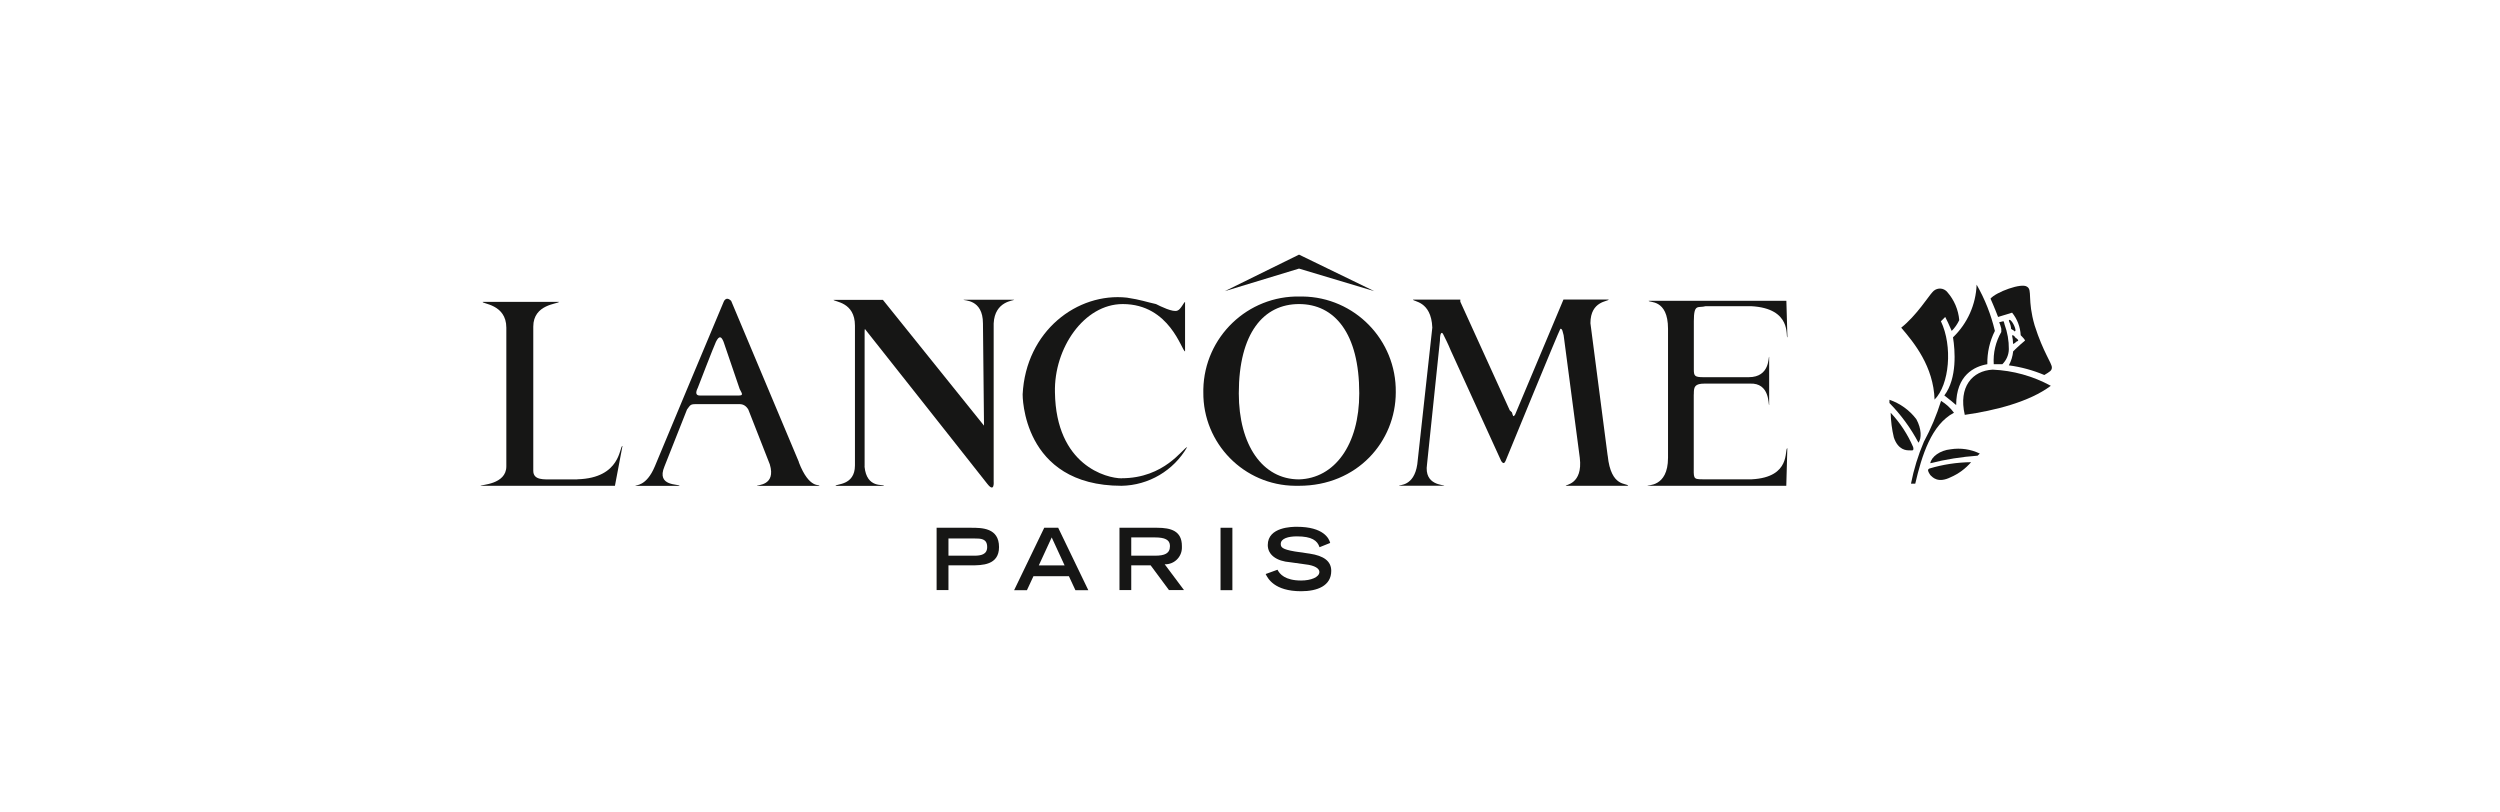 <?xml version="1.0" encoding="UTF-8"?>
<svg id="_레이어_2" data-name="레이어 2" xmlns="http://www.w3.org/2000/svg" xmlns:xlink="http://www.w3.org/1999/xlink" viewBox="0 0 308 100">
  <defs>
    <style>
      .cls-1 {
        fill: none;
      }

      .cls-1, .cls-2, .cls-3 {
        stroke-width: 0px;
      }

      .cls-2 {
        fill-rule: evenodd;
      }

      .cls-2, .cls-3 {
        fill: #161615;
      }

      .cls-4 {
        clip-path: url(#clippath);
      }
    </style>
    <clipPath id="clippath">
      <rect class="cls-1" x="59.21" y="31.37" width="193.57" height="41.47"/>
    </clipPath>
  </defs>
  <g id="global">
    <g id="lancome">
      <rect class="cls-1" width="308" height="100"/>
      <g id="_로고_랑콤" data-name="로고 랑콤">
        <g class="cls-4">
          <g id="_그룹_282" data-name="그룹 282">
            <path id="_패스_2891" data-name="패스 2891" class="cls-2" d="m116.85,68.46v-2.12h3.18c.8,0,1.59,0,1.59,1.06,0,.93-.79,1.06-1.59,1.06h-3.18Zm-1.46,4.24h1.46v-3.05h2.78c1.33,0,3.45,0,3.45-2.25,0-2.38-2.12-2.38-3.45-2.38h-4.24v7.69Z"/>
            <path id="_패스_2892" data-name="패스 2892" class="cls-2" d="m127.98,69.66l1.59-3.45,1.59,3.45h-3.18Zm-3.05,3.05h1.59l.8-1.72h4.37l.8,1.72h1.59l-3.71-7.69h-1.72l-3.71,7.69Z"/>
            <path id="_패스_2893" data-name="패스 2893" class="cls-2" d="m139.37,68.46v-2.25h2.92c1.19,0,1.85.27,1.85,1.06,0,.93-.66,1.19-1.85,1.19h-2.92Zm-1.46,4.24h1.46v-3.05h2.39l2.26,3.05h1.85l-2.38-3.18c1.13.04,2.08-.85,2.12-1.98,0-.09,0-.18,0-.27,0-1.85-1.33-2.25-3.05-2.25h-4.64v7.69Z"/>
            <rect id="_사각형_48" data-name="사각형 48" class="cls-3" x="150.37" y="65.02" width="1.46" height="7.69"/>
            <path id="_패스_2894" data-name="패스 2894" class="cls-2" d="m162.56,67.4c-.26-.79-.93-1.32-2.78-1.32-1.06,0-1.99.26-1.99.93,0,.39.13.66,1.72.93l1.85.27c1.72.26,2.65.92,2.65,2.12,0,1.85-1.72,2.51-3.71,2.51-3.31,0-4.11-1.59-4.37-2.12l1.46-.53c.26.53.93,1.33,2.91,1.33,1.19,0,2.25-.4,2.25-1.06,0-.4-.53-.8-1.72-.93l-1.86-.26c-1.72-.13-2.78-.93-2.78-2.12,0-2.25,3.05-2.25,3.58-2.25,3.31,0,3.98,1.46,4.11,1.99l-1.32.53Z"/>
            <path id="_패스_2895" data-name="패스 2895" class="cls-2" d="m198.07,56.14c.4,3.97,2.38,3.31,2.52,3.71h-7.68c-.13-.14,2.12-.14,1.72-3.45l-1.99-15.1c-.13-.4-.13-.8-.4-.8-.13.13-6.76,16.3-6.76,16.3-.13.26-.26.4-.53,0-.13-.27-6.23-13.65-6.23-13.65-.26-.66-.79-1.72-.93-1.99s-.39-.26-.39.8l-1.59,15.23c-.4,2.65,2.12,2.51,2.12,2.65h-5.57c0-.14,1.85.13,2.25-2.65l1.85-16.83c-.13-3.31-2.38-3.18-2.38-3.45h5.83v.26l6.09,13.38c.13.13.27.26.27.26.13.39.13.66.39.27l5.96-14.18h5.57c0,.26-2.25.13-2.25,2.92l2.12,16.3Z"/>
            <path id="_패스_2896" data-name="패스 2896" class="cls-2" d="m71.14,59.06h-3.05c-1.06,0-2.39.13-2.39-1.06v-17.76c0-2.78,3.05-2.78,3.18-3.05h-9.41c-.13.26,2.91.26,2.91,3.18v17.09c0,2.25-3.18,2.25-3.18,2.39h16.56l.93-4.91c-.4,0-.13,3.97-5.57,4.11"/>
            <path id="_패스_2897" data-name="패스 2897" class="cls-2" d="m208.67,48.59v8.61c0,1.72-.13,1.85,1.06,1.85h6.1c4.9-.26,3.97-3.71,4.37-3.84l-.13,4.64h-17.09c-.13-.14,2.52.26,2.52-3.45v-15.9c0-3.71-2.38-3.18-2.38-3.44h16.96l.13,4.5c-.27,0,.66-3.58-4.5-3.84h-5.57c-.93.27-1.46-.4-1.46,1.86v5.96c0,.79.13.93,1.19.93h5.57c2.65,0,2.39-2.52,2.52-2.52v5.96c-.13,0,.13-2.78-2.39-2.65h-5.57c-1.19,0-1.32.4-1.32,1.19v.13Z"/>
            <path id="_패스_2898" data-name="패스 2898" class="cls-2" d="m106.51,57.47c.26,2.79,2.39,2.12,2.39,2.39h-5.96c0-.27,2.39,0,2.39-2.52v-17.22c0-2.92-2.52-2.92-2.65-3.18h6.09l12.46,15.5-.13-12.59c0-3.05-2.39-2.78-2.39-2.92h6.23c0,.13-2.39.13-2.52,2.92v19.48s.13,1.46-.8.26c-.4-.53-14.97-18.94-14.97-18.94-.13-.26-.13,0-.13.4v16.42Z"/>
            <path id="_패스_2899" data-name="패스 2899" class="cls-2" d="m98.43,56.94l-8.35-19.87c-.66-.66-.93.13-.93.13-.8,1.85-8.48,20.27-8.48,20.27-1.06,2.52-2.39,2.25-2.39,2.39h5.44c0-.27-2.92.13-1.86-2.39l2.78-7.02c.4-.53.4-.66,1.06-.66h5.43q.66,0,1.06.66l2.65,6.76c.8,2.65-1.59,2.51-1.59,2.65h7.68c.13-.27-1.19.53-2.52-2.92m-12.19-8.21c-.53,0-.53-.4-.26-.93,0,0,1.99-5.17,2.25-5.7.4-.79.66-.66.93,0l1.99,5.83c.26.53.53.8-.13.8h-4.77Z"/>
            <path id="_패스_2900" data-name="패스 2900" class="cls-2" d="m169.31,35.87l-9.27-4.5-9.14,4.5,9.14-2.78,9.27,2.78Z"/>
            <path id="_패스_2901" data-name="패스 2901" class="cls-2" d="m160.17,36.53c-6.45-.14-11.78,4.98-11.92,11.42,0,.12,0,.25,0,.37-.06,6.31,5.01,11.48,11.32,11.53.16,0,.31,0,.47,0,7.16,0,11.92-5.44,11.92-11.53.08-6.43-5.06-11.71-11.49-11.79-.1,0-.2,0-.3,0m-.13,22.53h0c-4.5,0-7.42-4.24-7.42-10.6,0-7.42,3.05-11,7.42-11s7.42,3.58,7.42,11c0,6.36-3.05,10.47-7.42,10.6"/>
            <path id="_패스_2902" data-name="패스 2902" class="cls-2" d="m138.18,58.92c5.3,0,7.55-3.71,8.08-3.84-1.67,2.9-4.74,4.71-8.08,4.77-12.32,0-12.19-11.26-12.19-11.26.39-7.82,6.76-12.59,12.85-11.92,1.72.26,2.38.53,3.58.79.53.27,2.12,1.06,2.65.8.4-.13.8-1.06.93-1.06v6.09c-.4,0-1.85-5.83-7.68-5.83-4.77,0-8.48,5.44-8.35,10.87.13,9.01,6.36,10.6,8.22,10.6"/>
            <path id="_패스_2903" data-name="패스 2903" class="cls-2" d="m235.43,59.59h.53c.8-3.45,1.99-7.29,4.77-8.74-.43-.59-.97-1.08-1.59-1.46-.54,1.74-1.25,3.43-2.12,5.04-.71,1.66-1.24,3.39-1.59,5.17"/>
            <path id="_패스_2904" data-name="패스 2904" class="cls-2" d="m236.36,54.55c-.95-1.8-2.16-3.45-3.58-4.9v-.4c1.31.45,2.47,1.28,3.31,2.39.66,1.19.66,2.39.26,2.91"/>
            <path id="_패스_2905" data-name="패스 2905" class="cls-2" d="m232.92,50.84c1.17,1.24,2.11,2.68,2.78,4.24.13.53-.14.4-.53.4-.26,0-1.32,0-1.85-1.59-.24-1-.37-2.02-.39-3.05"/>
            <path id="_패스_2906" data-name="패스 2906" class="cls-2" d="m237.81,57.07c1.91-.48,3.86-.79,5.83-.93l.27-.26c-1.11-.54-2.36-.72-3.58-.53-1.33.13-2.39.93-2.52,1.72"/>
            <path id="_패스_2907" data-name="패스 2907" class="cls-2" d="m242.85,56.94c-1.75.02-3.49.28-5.17.79-.26.14-.13.4.13.79.27.27.93,1.06,2.52.27.97-.42,1.83-1.06,2.52-1.86"/>
            <path id="_패스_2908" data-name="패스 2908" class="cls-2" d="m238.34,49.25h0c-.13-4.11-2.52-7.02-4.11-8.88,1.85-1.46,3.44-3.97,3.84-4.37.41-.51,1.15-.6,1.66-.19.07.06.14.12.19.19.84.96,1.35,2.17,1.46,3.44-.23.49-.54.94-.93,1.33-.27-.66-.66-1.46-.8-1.72l-.53.53c1.46,3.05,1.06,7.82-.8,9.67"/>
            <path id="_패스_2909" data-name="패스 2909" class="cls-2" d="m239.54,48.72c.53.4,1.33,1.06,1.46,1.19,0-3.71,2.25-4.77,3.84-5.04-.03-1.42.29-2.83.93-4.1-.47-2-1.23-3.92-2.25-5.7-.09,2.46-1.14,4.79-2.91,6.49.26,1.59.53,5.03-1.06,7.15"/>
            <path id="_패스_2910" data-name="패스 2910" class="cls-2" d="m242.06,51.11c-.8-3.45.93-5.44,3.44-5.57,2.51.11,4.95.79,7.16,1.99-2.65,1.99-6.89,3.05-10.6,3.58"/>
            <path id="_패스_2911" data-name="패스 2911" class="cls-2" d="m246.16,39.05l1.73-.53c.64.79,1.01,1.77,1.06,2.78.13.13.53.53.53.66-.8.66-1.46,1.33-1.46,1.33-.06.6-.24,1.19-.53,1.72,1.5.2,2.97.6,4.37,1.19.66-.4.93-.53.93-.93,0-.53-1.06-1.85-2.12-5.17-.93-3.18-.26-4.37-.93-4.77-.66-.53-3.84.66-4.51,1.46,0,0,.53,1.19.93,2.25"/>
            <path id="_패스_2912" data-name="패스 2912" class="cls-2" d="m248.28,41.57c.53.4.4.4.13.53-.27.27-.4.27-.4.27,0-.36-.05-.71-.13-1.06.13,0,.26,0,.39.26"/>
            <path id="_패스_2913" data-name="패스 2913" class="cls-2" d="m247.62,39.84c-.07-.12-.12-.26-.13-.4.27-.26.93,1.06.8,1.33-.14.13-.14,0-.14,0-.13-.13-.26-.13-.39-.27v-.13c-.03-.18-.07-.36-.14-.53"/>
            <path id="_패스_2914" data-name="패스 2914" class="cls-2" d="m245.63,44.88h0c-.09-1.39.23-2.77.93-3.98v-.4c-.06-.27-.15-.54-.26-.8l.53-.13c.06.12.11.26.13.4.36.97.54,2.01.53,3.05-.01.7-.3,1.36-.8,1.85h-1.06Z"/>
          </g>
        </g>
      </g>
    </g>
  </g>
</svg>